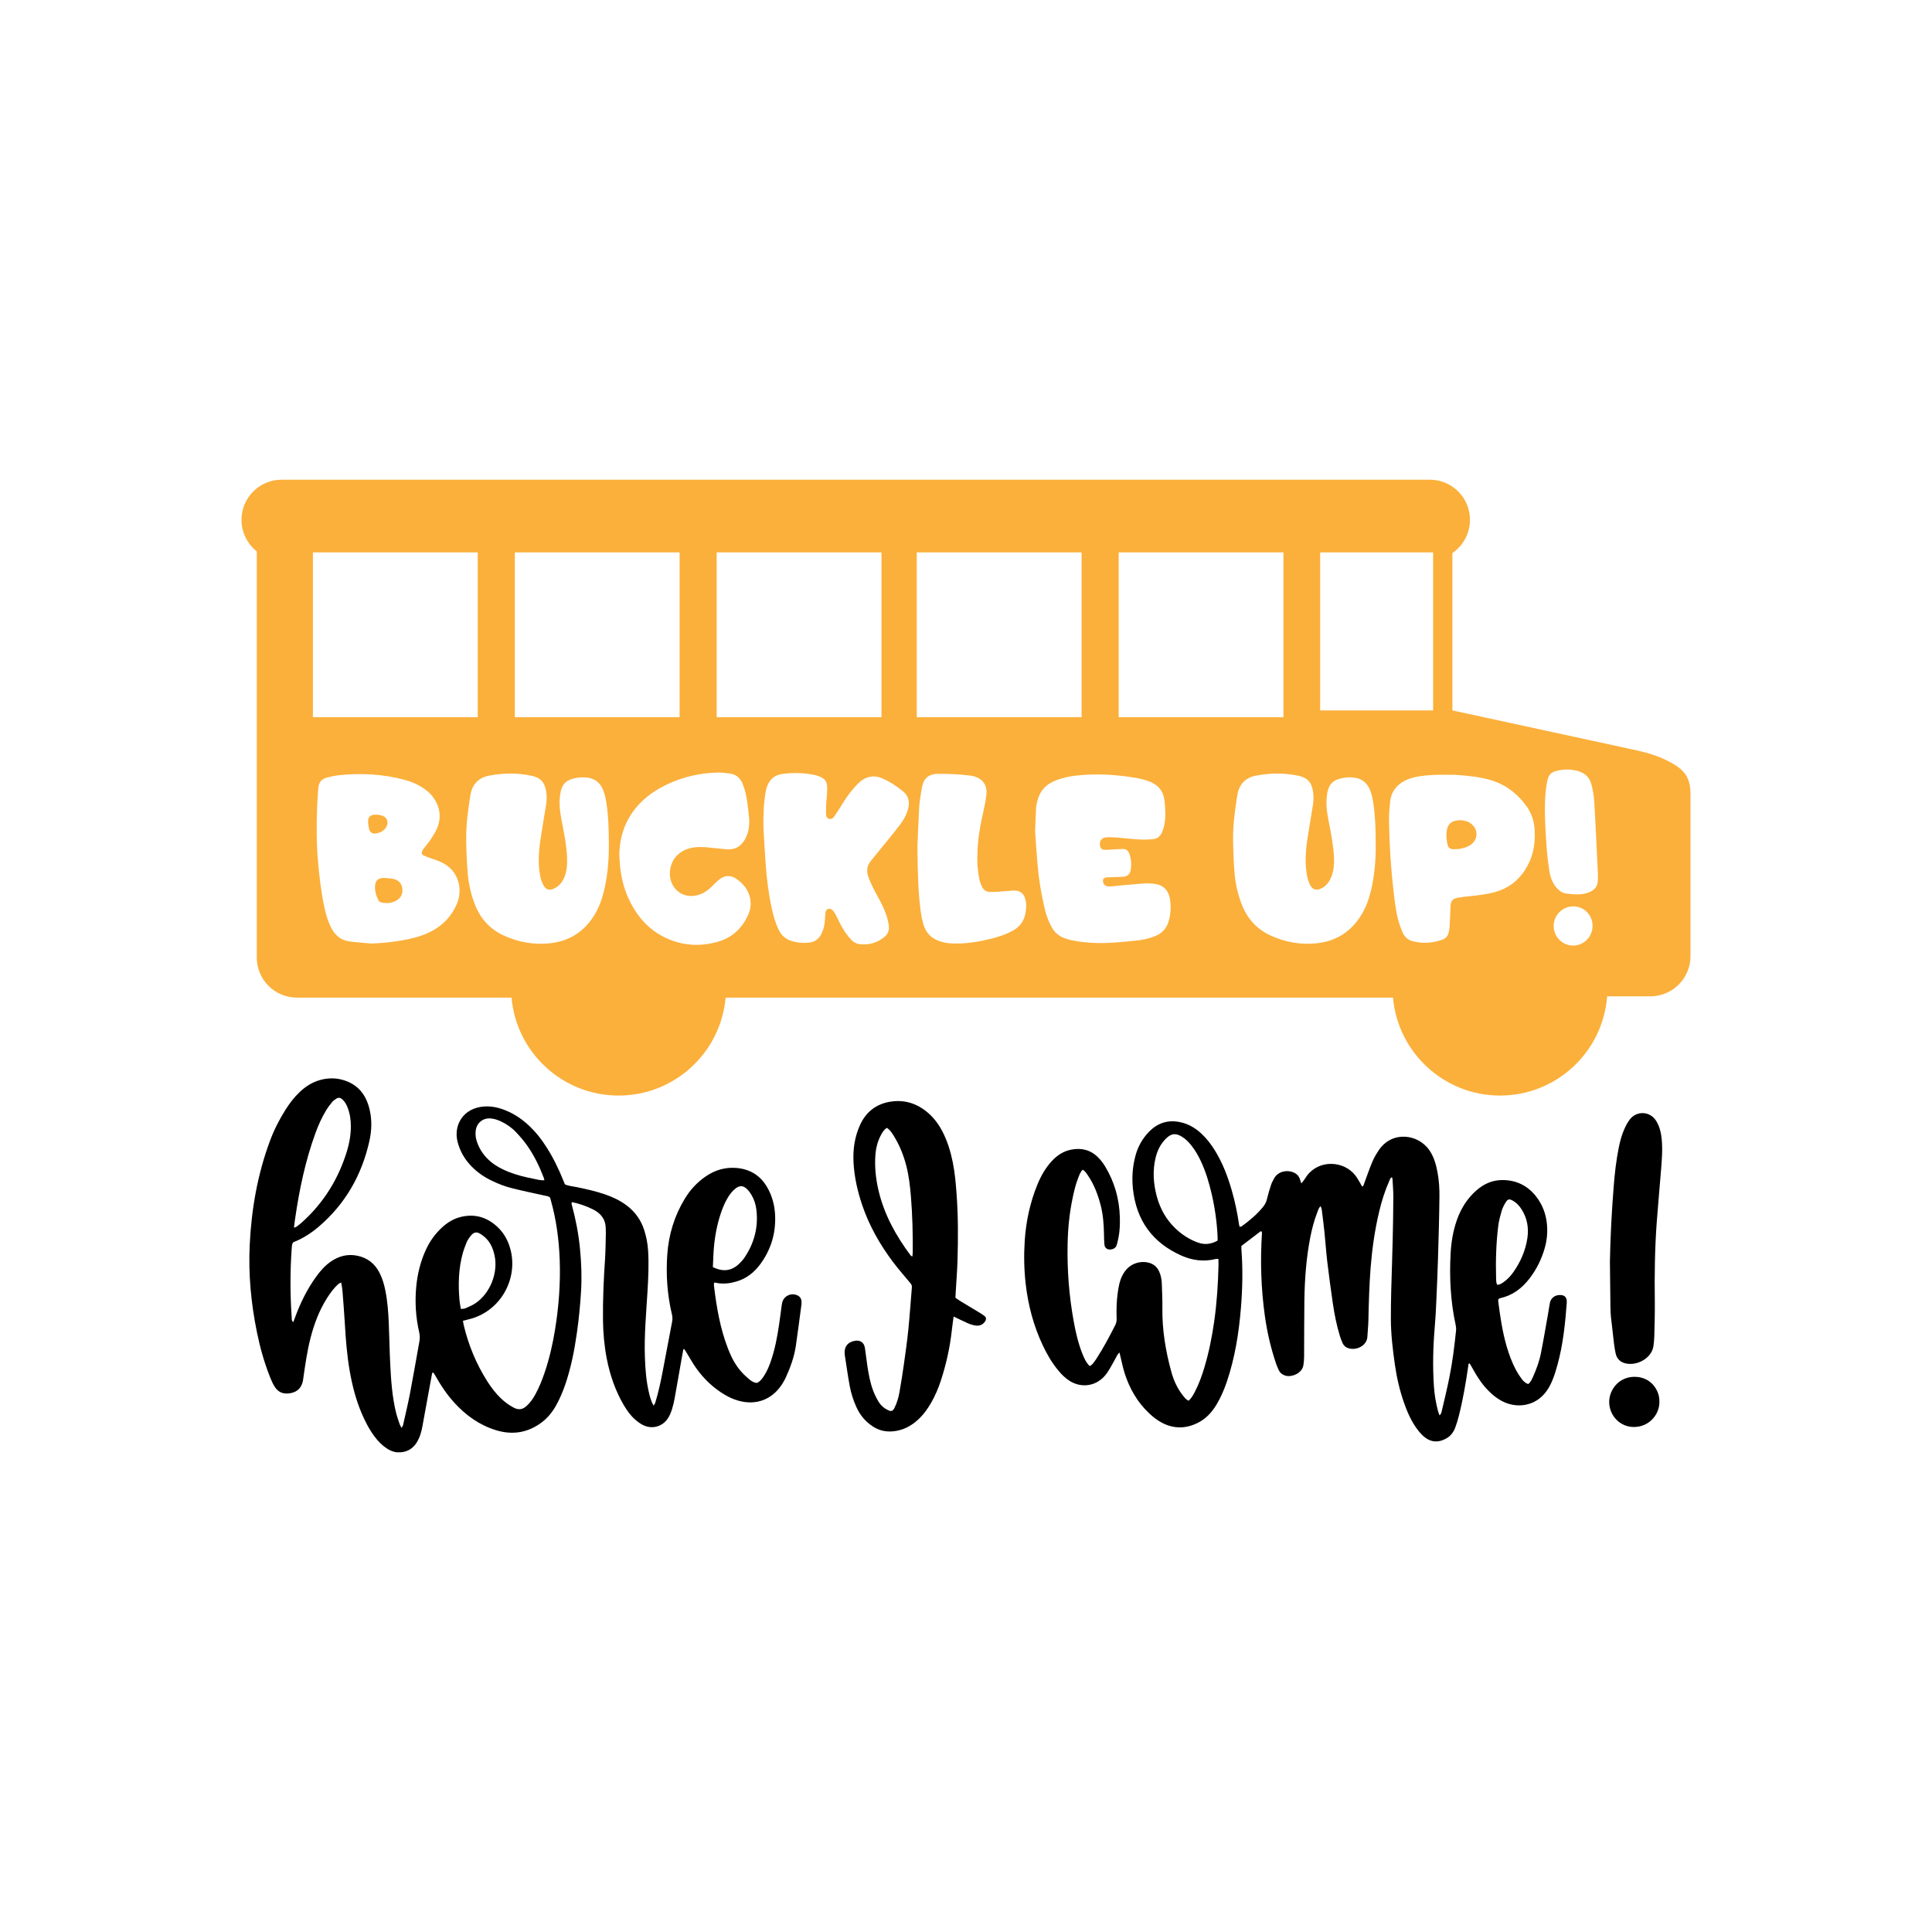 <?xml version="1.0" encoding="utf-8"?>
<!-- Generator: Adobe Illustrator 25.2.1, SVG Export Plug-In . SVG Version: 6.00 Build 0)  -->
<svg version="1.1" id="Calque_1" xmlns="http://www.w3.org/2000/svg" xmlns:xlink="http://www.w3.org/1999/xlink" x="0px" y="0px"
	 viewBox="0 0 432 432" style="enable-background:new 0 0 432 432;" xml:space="preserve">
<style type="text/css">
	.st0{fill:#F9D53D;}
	.st1{fill:#D3B844;}
	.st2{fill:#E0AAAF;}
	.st3{fill:#BA9196;}
	.st4{fill:#EAB978;}
	.st5{fill:#FBB03B;}
	.st6{fill:#A1C3CE;}
	.st7{fill:#8CC63F;}
	.st8{fill:#C7B299;}
	.st9{fill:#CCCCCC;}
	.st10{fill:#C44750;}
	.st11{fill:#998675;}
	.st12{fill:#29ABE2;}
	.st13{fill:#C79C52;}
	.st14{fill:#766FBF;}
	.st15{fill:#E8A3AB;}
</style>
<g>
	<g>
		<path class="st5" d="M88.19,196.58c-0.64-0.18-2.43-0.31-2.65-0.27c-1.14,0.14-1.61,0.67-1.68,1.81
			c-0.07,1.07,0.21,2.06,0.67,3.01c0.17,0.35,0.46,0.63,0.84,0.69c1.24,0.22,2.45,0.12,3.51-0.61c0.87-0.6,1.2-1.51,1.08-2.54
			C89.83,197.61,89.21,196.89,88.19,196.58z"/>
		<path class="st5" d="M86.44,184.79c0.48-0.93,0.13-1.96-0.85-2.36c-0.47-0.2-3.28-0.9-3.28,1.15c-0.01,0.63,0.1,1.28,0.25,1.91
			c0.13,0.56,0.69,0.95,1.24,0.9C84.91,186.28,85.88,185.84,86.44,184.79z"/>
		<path class="st5" d="M372.66,170.01c-2.05-1-4.25-1.69-6.47-2.18l-41.43-8.98v-35.18c0.07-0.05,0.14-0.1,0.21-0.15
			c2.25-1.63,3.72-4.3,3.72-7.28c0-4.96-4.02-8.98-8.99-8.98H62.98c-4.96,0-8.98,4.02-8.98,8.98c0,2.86,1.33,5.39,3.41,7.05v90.79
			c0,4.97,4.02,8.99,8.98,8.99h47.99c1.08,12.26,11.38,21.9,23.94,21.9c12.55,0,22.85-9.64,23.93-21.9h149.23
			c1.08,12.26,11.38,21.9,23.93,21.9c12.65,0,23.02-9.79,23.95-22.19h9.66c4.96,0,8.98-4.02,8.98-8.99v-36.35
			C378,173.57,376.32,171.79,372.66,170.01z M295.19,123.52h25.26v35.33h-25.26V123.52z M250.14,123.52h36.84v36.85h-36.84V123.52z
			 M160.25,123.52h36.85v36.85h-36.85V123.52z M69.97,123.52h36.85v36.85H69.97V123.52z M102.07,202.32
			c-1.15,2.53-2.95,4.48-5.4,5.81c-1.88,1.02-3.9,1.59-5.99,2c-2.53,0.48-5.08,0.77-7.66,0.84c-1.61-0.14-3.22-0.25-4.83-0.46
			c-1.83-0.23-3.16-1.25-4.03-2.87c-0.8-1.49-1.27-3.09-1.62-4.72c-0.7-3.26-1.1-6.58-1.4-9.9c-0.38-4.2-0.4-8.4-0.23-12.62
			c0.05-1.4,0.16-2.78,0.26-4.18c0.09-1.24,0.73-2.05,1.93-2.35c0.89-0.22,1.8-0.44,2.7-0.53c4.93-0.52,9.81-0.26,14.62,1.02
			c1.34,0.35,2.64,0.87,3.84,1.61c1.33,0.81,2.43,1.84,3.17,3.2c1.08,1.97,1.16,4.02,0.3,6.05c-0.38,0.9-0.94,1.75-1.49,2.57
			c-0.44,0.67-0.98,1.27-1.46,1.89c-0.16,0.22-0.3,0.46-0.4,0.72c-0.16,0.39-0.07,0.68,0.33,0.87c0.43,0.22,0.91,0.38,1.37,0.55
			c0.85,0.31,1.71,0.56,2.52,0.94C102.73,194.63,103.56,199.06,102.07,202.32z M135.14,198.83c-0.46,2.04-1.14,4.01-2.24,5.79
			c-2.28,3.69-5.57,5.82-9.89,6.29c-3.58,0.39-6.99-0.2-10.27-1.68c-3.24-1.46-5.4-3.9-6.63-7.2c-0.82-2.18-1.34-4.44-1.53-6.75
			c-0.2-2.52-0.31-5.05-0.34-7.57c-0.03-3.34,0.42-6.64,0.95-9.93c0.39-2.41,1.81-3.89,4.19-4.35c3.18-0.6,6.37-0.63,9.54,0.04
			c0.35,0.08,0.7,0.2,1.04,0.34c0.94,0.39,1.57,1.08,1.89,2.06c0.44,1.34,0.47,2.71,0.26,4.08c-0.39,2.57-0.87,5.13-1.25,7.7
			c-0.4,2.71-0.6,5.44-0.08,8.17c0.14,0.73,0.39,1.46,0.73,2.11c0.52,1,1.34,1.24,2.38,0.76c1.17-0.55,1.91-1.51,2.36-2.69
			c0.56-1.44,0.61-2.95,0.54-4.46c-0.13-2.79-0.72-5.52-1.24-8.25c-0.37-1.96-0.6-3.91-0.25-5.9c0.35-2.02,1.24-2.95,3.25-3.38
			c0.95-0.2,1.91-0.26,2.87-0.12c1.51,0.22,2.6,1,3.26,2.36c0.53,1.1,0.77,2.27,0.94,3.46c0.42,2.78,0.51,5.59,0.52,9
			C136.17,191.74,135.95,195.31,135.14,198.83z M115.12,160.37v-36.85h36.84v36.85H115.12z M167.14,204.89
			c-1.38,2.88-3.6,4.84-6.67,5.7c-3.97,1.11-7.87,0.89-11.63-0.89c-3.54-1.67-6.05-4.38-7.82-7.8c-1.68-3.25-2.47-6.73-2.54-11.07
			c0.22-7.01,4.01-12.33,10.86-15.52c3.52-1.63,7.28-2.49,11.18-2.56c0.91-0.01,1.85,0.09,2.77,0.23c1.33,0.2,2.22,1,2.74,2.23
			c0.56,1.32,0.85,2.73,1.06,4.15c0.16,1.1,0.29,2.19,0.39,3.3c0.17,1.61-0.01,3.16-0.7,4.63c-0.84,1.76-2.18,2.75-4.19,2.62
			c-1.32-0.09-2.65-0.26-3.97-0.39c-1.36-0.14-2.71-0.22-4.06,0.08c-2.69,0.57-4.53,2.53-4.76,5.25c-0.3,3.28,2.35,6.19,5.98,5.36
			c1.29-0.29,2.35-0.99,3.29-1.89c0.47-0.46,0.91-0.94,1.4-1.37c1.46-1.32,2.95-1.42,4.5-0.22c1.83,1.4,2.95,3.22,2.87,5.61
			C167.8,203.26,167.53,204.09,167.14,204.89z M203.12,180.54c-0.3,1.44-0.99,2.69-1.85,3.84c-1,1.33-2.06,2.61-3.11,3.9
			c-1.14,1.41-2.28,2.81-3.43,4.21c-0.91,1.12-1.03,2.32-0.54,3.67c0.61,1.64,1.44,3.16,2.27,4.68c0.78,1.44,1.5,2.9,1.94,4.48
			c0.14,0.54,0.27,1.07,0.34,1.62c0.13,1.04-0.2,1.94-1.03,2.61c-1.58,1.25-3.37,1.79-5.38,1.58c-0.84-0.09-1.53-0.47-2.1-1.1
			c-1.2-1.34-2.11-2.87-2.87-4.49c-0.22-0.48-0.46-0.95-0.73-1.41c-0.13-0.23-0.31-0.46-0.51-0.64c-0.64-0.55-1.38-0.31-1.54,0.51
			c-0.07,0.34-0.07,0.7-0.08,1.04c-0.05,1.06-0.13,2.11-0.55,3.11c-0.04,0.12-0.09,0.23-0.14,0.35c-0.55,1.34-1.51,2.15-3,2.28
			c-1.4,0.13-2.78,0-4.1-0.48c-1.2-0.44-2.05-1.25-2.6-2.4c-0.72-1.5-1.17-3.09-1.53-4.72c-0.72-3.31-1.15-6.67-1.38-10.05
			c-0.2-2.69-0.33-5.36-0.5-8.05c-0.04-2.69,0.05-5.38,0.5-8.03c0.09-0.55,0.25-1.08,0.47-1.58c0.63-1.4,1.74-2.22,3.25-2.41
			c2.49-0.34,4.99-0.26,7.45,0.27c0.09,0.03,0.2,0.05,0.29,0.09c2.06,0.68,2.3,1.4,2.3,3.04c0,1-0.14,2.01-0.2,3
			c-0.04,0.81-0.08,1.61-0.07,2.41c0.01,0.5,0.1,1.04,0.69,1.23c0.57,0.17,0.95-0.23,1.24-0.65c0.68-1,1.33-2.02,1.96-3.05
			c0.93-1.5,2-2.9,3.24-4.16c0.64-0.65,1.38-1.17,2.27-1.44c1.08-0.31,2.17-0.21,3.18,0.25c1.72,0.74,3.28,1.76,4.72,2.96
			C203.14,177.98,203.39,179.17,203.12,180.54z M204.99,123.52h36.85v36.85h-36.85V123.52z M229.24,204.46
			c-0.37,1.62-1.28,2.81-2.73,3.61c-1.62,0.9-3.35,1.46-5.14,1.89c-2.79,0.68-5.62,1.12-8.52,0.99c-1.04-0.04-2.07-0.23-3.05-0.61
			c-1.54-0.59-2.61-1.64-3.17-3.21c-0.43-1.2-0.64-2.45-0.8-3.69c-0.56-4.29-0.64-8.6-0.69-14.22c0.09-2.07,0.2-5.47,0.4-8.86
			c0.09-1.42,0.39-2.84,0.6-4.27c0.03-0.17,0.09-0.33,0.13-0.5c0.35-1.5,1.31-2.34,2.84-2.52c0.09-0.01,0.2-0.03,0.29-0.03
			c2.61-0.04,5.21,0.07,7.79,0.42c0.21,0.03,0.43,0.09,0.64,0.14c1.89,0.55,2.9,1.92,2.74,3.89c-0.09,1.12-0.31,2.26-0.56,3.37
			c-0.55,2.53-1.12,5.08-1.33,7.67c-0.23,2.79-0.26,5.6,0.37,8.35c0.12,0.52,0.35,1.03,0.59,1.51c0.31,0.61,0.84,0.99,1.54,1.03
			c0.61,0.03,1.24,0.03,1.85-0.01c1.08-0.07,2.17-0.17,3.25-0.26c0.27-0.03,0.55-0.03,0.82,0c1.04,0.09,1.75,0.63,2.07,1.63
			C229.59,202,229.5,203.22,229.24,204.46z M261.38,205.76c-0.43,1.67-1.41,2.86-3.03,3.54c-1.38,0.57-2.82,0.86-4.27,1.02
			c-2.15,0.22-4.32,0.44-6.47,0.52c-2.77,0.1-5.52-0.07-8.23-0.65c-0.48-0.1-0.95-0.29-1.42-0.44c-1.28-0.47-2.21-1.32-2.84-2.51
			c-0.76-1.37-1.24-2.82-1.59-4.33c-0.74-3.17-1.25-6.39-1.54-9.64c-0.21-2.43-0.35-4.87-0.54-7.41c0.07-1.66,0.12-3.42,0.22-5.18
			c0.04-0.61,0.18-1.23,0.35-1.83c0.56-2,1.81-3.39,3.72-4.2c1.96-0.82,4.01-1.19,6.09-1.34c4.02-0.33,8.01-0.07,11.98,0.6
			c1.24,0.21,2.48,0.48,3.64,1.02c1.74,0.8,2.7,2.15,2.92,4.03c0.22,1.83,0.33,3.67-0.03,5.49c-0.1,0.59-0.3,1.16-0.53,1.7
			c-0.35,0.84-1.02,1.38-1.92,1.47c-1.02,0.1-2.04,0.16-3.05,0.09c-1.74-0.09-3.47-0.31-5.21-0.44c-0.77-0.05-1.54-0.09-2.31-0.03
			c-1.02,0.09-1.53,0.82-1.36,1.83c0.1,0.63,0.42,0.94,1.06,0.95c0.61,0.01,1.24-0.04,1.85-0.08c0.74-0.04,1.49-0.09,2.23-0.1
			c0.74-0.01,1.21,0.42,1.44,1.1c0.39,1.12,0.48,2.28,0.31,3.46c-0.14,1-0.64,1.54-1.64,1.63c-1.07,0.1-2.14,0.08-3.21,0.13
			c-0.29,0-0.6,0.01-0.87,0.09c-0.42,0.12-0.55,0.37-0.51,0.8c0.05,0.67,0.56,1.17,1.31,1.17c0.72,0,1.44-0.12,2.15-0.18
			c1.96-0.17,3.91-0.37,5.87-0.5c0.72-0.05,1.45,0.01,2.17,0.09c1.91,0.22,3.12,1.37,3.46,3.25
			C261.87,202.51,261.8,204.15,261.38,205.76z M306.63,198.83c-0.47,2.04-1.15,4.01-2.26,5.79c-2.28,3.69-5.56,5.82-9.89,6.29
			c-3.58,0.39-6.99-0.2-10.27-1.68c-3.24-1.46-5.39-3.9-6.63-7.2c-0.81-2.18-1.34-4.44-1.53-6.75c-0.2-2.52-0.3-5.05-0.33-7.57
			c-0.04-3.34,0.42-6.64,0.95-9.93c0.39-2.41,1.8-3.89,4.19-4.35c3.17-0.6,6.36-0.63,9.54,0.04c0.35,0.08,0.69,0.2,1.03,0.34
			c0.94,0.39,1.57,1.08,1.89,2.06c0.44,1.34,0.47,2.71,0.26,4.08c-0.39,2.57-0.87,5.13-1.25,7.7c-0.39,2.71-0.59,5.44-0.07,8.17
			c0.13,0.73,0.38,1.46,0.72,2.11c0.53,1,1.36,1.24,2.39,0.76c1.17-0.55,1.89-1.51,2.35-2.69c0.56-1.44,0.63-2.95,0.55-4.46
			c-0.14-2.79-0.72-5.52-1.24-8.25c-0.38-1.96-0.6-3.91-0.26-5.9c0.35-2.02,1.24-2.95,3.26-3.38c0.94-0.2,1.89-0.26,2.87-0.12
			c1.51,0.22,2.58,1,3.26,2.36c0.54,1.1,0.76,2.27,0.94,3.46c0.4,2.78,0.51,5.59,0.51,9C307.66,191.74,307.42,195.31,306.63,198.83z
			 M340.93,194.63c-1.61,2.45-3.81,4.05-6.62,4.83c-1.84,0.52-3.75,0.72-5.65,0.93c-0.9,0.09-1.8,0.18-2.69,0.35
			c-1.19,0.23-1.57,0.69-1.63,1.92c-0.08,1.5-0.1,3.01-0.2,4.52c-0.03,0.48-0.13,0.95-0.23,1.41c-0.17,0.69-0.67,1.27-1.33,1.5
			c-2.19,0.8-4.44,0.95-6.71,0.37c-1.03-0.27-1.79-0.95-2.22-1.92c-0.38-0.84-0.69-1.72-0.95-2.61c-0.56-2.01-0.8-4.1-1.04-6.17
			c-0.65-5.55-1.02-11.12-1.07-16.7c-0.01-1.3,0.12-2.61,0.26-3.91c0.25-2.18,1.47-3.69,3.42-4.65c1.44-0.7,2.99-0.94,4.55-1.1
			c0.8-0.08,2.1-0.16,2.91-0.16c1.17-0.01,2.36,0.01,3.54,0.01c2.52,0.17,5.02,0.39,7.48,1.02c3.64,0.94,6.46,3.05,8.64,6.08
			c1.16,1.62,1.68,3.48,1.77,5.45C343.33,188.97,342.71,191.94,340.93,194.63z M351.72,211.43c-2.38-0.02-4.32-1.98-4.31-4.38
			c0.01-2.43,1.96-4.39,4.39-4.38c2.4,0,4.3,1.94,4.3,4.37C356.09,209.48,354.13,211.45,351.72,211.43z M357.27,196.97
			c-0.07,1.24-0.73,2.04-1.85,2.51c-0.85,0.35-1.74,0.51-2.65,0.51c-0.87,0-1.75-0.08-2.62-0.2c-0.86-0.13-1.51-0.63-2.09-1.28
			c-1.02-1.16-1.46-2.58-1.67-4.07c-0.23-1.59-0.44-3.2-0.55-4.8c-0.26-3.72-0.51-7.43-0.34-11.14c0.07-1.23,0.2-2.44,0.43-3.64
			c0.31-1.63,0.76-2.31,2.91-2.66c1.19-0.21,2.4-0.17,3.58,0.09c1.74,0.4,3,1.36,3.43,3.13c0.29,1.16,0.52,2.35,0.61,3.54
			c0.23,3.25,0.73,14.34,0.84,16.64C357.31,196.04,357.28,196.51,357.27,196.97z"/>
		<path class="st5" d="M326.66,183.4c-0.25,0.03-0.63,0.01-1,0.08c-1.2,0.17-1.92,0.89-2.14,2.09c-0.2,1.08-0.09,2.15,0.13,3.21
			c0.16,0.72,0.53,1.07,1.25,1.1c1.36,0.04,2.67-0.2,3.84-0.91c1.5-0.93,1.88-2.94,0.73-4.28
			C328.76,183.85,327.84,183.49,326.66,183.4z"/>
	</g>
	<g>
		<path d="M242.09,261.55c-0.52,0.51-0.73,1.14-0.97,1.75c-0.61,1.53-0.98,3.13-1.31,4.73c-0.69,3.35-1.03,6.74-1.09,10.16
			c-0.12,5.78,0.32,11.51,1.35,17.19c0.44,2.44,0.99,4.86,1.9,7.18c0.4,1.03,0.83,2.05,1.69,2.91c0.22-0.16,0.46-0.27,0.62-0.46
			c0.31-0.37,0.6-0.77,0.87-1.18c1.57-2.42,2.92-4.96,4.22-7.53c0.25-0.49,0.33-0.99,0.31-1.54c-0.06-1.86-0.02-3.72,0.23-5.57
			c0.19-1.36,0.41-2.72,1.04-3.96c0.71-1.42,1.76-2.42,3.32-2.86c0.79-0.22,1.58-0.24,2.37-0.08c1.2,0.25,2.09,0.94,2.58,2.09
			c0.35,0.82,0.53,1.69,0.56,2.58c0.06,1.86,0.16,3.72,0.13,5.58c-0.06,4.83,0.72,9.53,1.99,14.16c0.52,1.9,1.3,3.67,2.52,5.23
			c0.38,0.48,0.73,1,1.35,1.27c0.67-0.57,1.05-1.32,1.44-2.06c0.9-1.74,1.56-3.57,2.11-5.44c1-3.36,1.69-6.78,2.18-10.25
			c0.59-4.17,0.87-8.37,0.96-12.58c0.01-0.44-0.01-0.87-0.02-1.37c-0.25,0-0.42-0.03-0.58,0.01c-2.64,0.67-5.21,0.34-7.66-0.74
			c-6.52-2.89-10.14-7.91-10.88-15.01c-0.26-2.5-0.07-4.95,0.58-7.37c0.54-2,1.53-3.77,2.97-5.27c2.22-2.31,4.88-2.91,7.9-1.97
			c1.51,0.47,2.79,1.33,3.94,2.4c1.2,1.13,2.18,2.44,3.04,3.85c1.67,2.75,2.8,5.72,3.68,8.8c0.72,2.51,1.26,5.07,1.63,7.66
			c0.02,0.13,0.06,0.26,0.11,0.45c0.17-0.03,0.36-0.02,0.48-0.11c1.76-1.28,3.43-2.66,4.8-4.37c0.42-0.53,0.71-1.09,0.86-1.77
			c0.24-1.03,0.55-2.05,0.88-3.06c0.18-0.54,0.45-1.06,0.73-1.56c0.87-1.51,2.8-1.92,4.32-1.29c0.64,0.27,1.11,0.72,1.37,1.38
			c0.13,0.33,0.23,0.67,0.37,1.09c0.2-0.24,0.37-0.43,0.51-0.63c0.26-0.36,0.49-0.74,0.75-1.1c2.76-3.69,8.3-3.35,10.84-0.03
			c0.4,0.52,0.72,1.12,1.06,1.68c0.15,0.25,0.29,0.52,0.42,0.76c0.36-0.08,0.34-0.33,0.42-0.53c0.62-1.66,1.18-3.34,1.87-4.97
			c0.41-0.97,0.96-1.9,1.56-2.77c2.99-4.24,8.8-3.46,11.27,0.26c0.98,1.48,1.43,3.13,1.75,4.83c0.34,1.84,0.46,3.7,0.43,5.56
			c-0.05,4.56-0.18,9.12-0.32,13.69c-0.09,3.14-0.23,6.29-0.37,9.43c-0.09,2.04-0.19,4.07-0.37,6.1c-0.37,4.33-0.46,8.67-0.18,13.01
			c0.12,1.86,0.43,3.69,0.89,5.5c0.08,0.33,0.22,0.64,0.38,1.08c0.41-0.38,0.45-0.79,0.53-1.14c0.57-2.41,1.15-4.82,1.64-7.25
			c0.71-3.47,1.14-6.99,1.51-10.52c0.05-0.43,0.01-0.89-0.08-1.31c-1.15-5.28-1.42-10.62-1.13-15.99c0.13-2.48,0.53-4.93,1.34-7.3
			c0.9-2.65,2.33-4.97,4.45-6.82c1.58-1.38,3.41-2.24,5.53-2.29c3.23-0.08,5.87,1.17,7.84,3.72c1.41,1.83,2.19,3.93,2.39,6.24
			c0.15,1.78-0.01,3.53-0.51,5.26c-0.72,2.5-1.84,4.79-3.44,6.84c-1.68,2.16-3.76,3.74-6.49,4.34c-0.13,0.03-0.24,0.11-0.41,0.19
			c-0.02,0.14-0.08,0.31-0.06,0.47c0.43,3.38,0.92,6.76,1.87,10.05c0.53,1.83,1.19,3.62,2.08,5.31c0.37,0.7,0.81,1.38,1.28,2.01
			c0.36,0.49,0.8,0.95,1.48,1.18c0.54-0.41,0.81-1.02,1.07-1.61c0.76-1.7,1.41-3.45,1.77-5.28c0.58-2.91,1.07-5.84,1.59-8.76
			c0.15-0.83,0.25-1.67,0.42-2.49c0.3-1.44,1.57-1.88,2.58-1.75c0.72,0.09,1.1,0.48,1.18,1.21c0.02,0.18,0.02,0.35,0.01,0.53
			c-0.35,4.69-0.83,9.35-2.09,13.9c-0.3,1.11-0.64,2.22-1.07,3.28c-0.34,0.86-0.77,1.7-1.3,2.46c-2.53,3.6-6.75,3.94-9.8,2.43
			c-1.49-0.74-2.72-1.81-3.83-3.04c-1.19-1.33-2.12-2.83-2.98-4.39c-0.21-0.38-0.43-0.75-0.63-1.09c-0.36,0.03-0.28,0.26-0.3,0.41
			c-0.55,3.81-1.19,7.61-2.14,11.35c-0.23,0.9-0.5,1.79-0.83,2.66c-0.4,1.07-1.12,1.91-2.14,2.44c-1.6,0.83-3.18,0.79-4.61-0.34
			c-0.62-0.48-1.16-1.09-1.64-1.72c-1.35-1.78-2.25-3.81-2.99-5.9c-0.99-2.81-1.66-5.7-2.08-8.64c-0.48-3.38-0.89-6.77-0.9-10.19
			c-0.01-2.13,0.03-4.25,0.08-6.38c0.09-3.68,0.24-7.35,0.32-11.03c0.08-3.28,0.13-6.56,0.15-9.83c0.01-1.37-0.12-2.74-0.19-4.11
			c-0.01-0.11-0.08-0.22-0.14-0.37c-0.39,0.2-0.46,0.57-0.59,0.87c-0.98,2.19-1.68,4.47-2.24,6.8c-0.98,4.1-1.57,8.26-1.91,12.46
			c-0.32,4.02-0.42,8.05-0.51,12.08c-0.03,1.15-0.17,2.3-0.22,3.45c-0.09,1.99-2.43,3.17-4.28,2.57c-0.57-0.18-1.01-0.57-1.26-1.12
			c-0.24-0.52-0.44-1.06-0.61-1.61c-0.73-2.38-1.21-4.81-1.57-7.26c-0.45-3.11-0.88-6.23-1.25-9.35c-0.26-2.2-0.4-4.41-0.63-6.61
			c-0.17-1.67-0.39-3.34-0.6-5.01c-0.03-0.25-0.15-0.49-0.25-0.79c-0.45,0.38-0.56,0.88-0.73,1.32c-0.73,1.86-1.23,3.79-1.61,5.75
			c-0.89,4.63-1.23,9.31-1.3,14.01c-0.06,4.21-0.03,8.42-0.06,12.63c0,0.62-0.07,1.24-0.16,1.85c-0.29,1.88-2.8,2.81-4.17,2.28
			c-0.56-0.22-1.02-0.54-1.29-1.09c-0.23-0.48-0.44-0.97-0.62-1.47c-1.19-3.49-2.02-7.06-2.53-10.71
			c-0.86-6.16-1.06-12.35-0.65-18.56c0.01-0.12-0.05-0.24-0.07-0.35c-0.07-0.03-0.11-0.05-0.16-0.05c-0.04,0-0.09,0.02-0.12,0.04
			c-1.41,1.07-2.81,2.15-4.25,3.24c0,0.25-0.02,0.51,0,0.77c0.34,4.34,0.25,8.68-0.1,13.01c-0.46,5.62-1.33,11.17-3.14,16.53
			c-0.61,1.81-1.36,3.56-2.35,5.2c-1.05,1.74-2.4,3.19-4.25,4.09c-2.64,1.29-5.28,1.31-7.91-0.06c-1.07-0.56-2.01-1.3-2.88-2.12
			c-2.64-2.49-4.39-5.55-5.48-8.97c-0.4-1.26-0.65-2.57-0.97-3.86c-0.05-0.21-0.1-0.42-0.19-0.77c-0.2,0.24-0.36,0.38-0.46,0.55
			c-0.56,1.01-1.08,2.04-1.67,3.02c-0.38,0.64-0.8,1.29-1.31,1.83c-2.02,2.17-5.11,2.55-7.64,0.99c-1.03-0.64-1.87-1.48-2.63-2.41
			c-1.42-1.72-2.53-3.64-3.47-5.65c-2.03-4.33-3.24-8.89-3.78-13.63c-0.37-3.23-0.43-6.45-0.22-9.69c0.29-4.36,1.2-8.59,2.87-12.64
			c0.79-1.9,1.79-3.66,3.19-5.17c1.17-1.27,2.55-2.19,4.27-2.54c2.33-0.48,4.41,0.03,6.1,1.74c0.62,0.62,1.17,1.34,1.61,2.1
			c2.06,3.46,3.12,7.22,3.23,11.24c0.04,1.51,0,3.01-0.29,4.5c-0.11,0.56-0.23,1.13-0.39,1.68c-0.2,0.67-0.72,0.99-1.4,1.05
			c-0.76,0.07-1.3-0.35-1.37-1.11c-0.08-0.84-0.08-1.68-0.1-2.52c-0.05-2.09-0.2-4.16-0.72-6.19c-0.61-2.37-1.45-4.65-2.84-6.69
			C242.99,262.43,242.67,261.88,242.09,261.55z M272.26,277.4c0-0.33,0.01-0.6,0-0.86c-0.15-3.23-0.6-6.43-1.33-9.58
			c-0.58-2.5-1.31-4.96-2.4-7.29c-0.58-1.25-1.26-2.43-2.12-3.52c-0.58-0.73-1.22-1.4-2.02-1.91c-1.46-0.94-2.46-0.84-3.68,0.35
			c-0.25,0.25-0.48,0.52-0.7,0.8c-0.8,1.03-1.31,2.2-1.61,3.46c-0.7,2.91-0.51,5.79,0.26,8.66c0.74,2.75,2.08,5.16,4.14,7.14
			c1.45,1.39,3.1,2.48,5.01,3.17C269.31,278.38,270.75,278.24,272.26,277.4z M334.76,287.27c0.6,0.04,1.02-0.3,1.45-0.59
			c0.88-0.61,1.6-1.39,2.21-2.27c1.6-2.28,2.68-4.78,3.1-7.53c0.35-2.3-0.03-4.49-1.3-6.48c-0.48-0.75-1.07-1.41-1.85-1.87
			c-0.88-0.52-1.23-0.46-1.74,0.39c-0.34,0.56-0.65,1.17-0.84,1.79c-0.32,1.1-0.63,2.22-0.77,3.35c-0.49,3.91-0.6,7.84-0.49,11.77
			C334.55,286.32,334.53,286.81,334.76,287.27z"/>
		<path d="M159.69,286.79c-0.02,0.27-0.08,0.48-0.05,0.68c0.58,4.8,1.38,9.55,3.14,14.09c0.74,1.91,1.66,3.72,3.06,5.25
			c0.53,0.59,1.13,1.13,1.73,1.64c0.47,0.4,1.01,0.72,1.67,0.78c0.77-0.34,1.22-1,1.65-1.67c0.65-1.01,1.1-2.12,1.49-3.25
			c0.9-2.61,1.4-5.31,1.81-8.02c0.22-1.44,0.39-2.9,0.59-4.34c0.03-0.22,0.06-0.44,0.11-0.65c0.34-1.47,1.89-2.27,3.3-1.7
			c0.64,0.26,0.99,0.72,1.03,1.41c0.01,0.26,0.01,0.53-0.03,0.8c-0.4,3.03-0.79,6.06-1.23,9.08c-0.36,2.47-1.2,4.81-2.23,7.07
			c-0.24,0.52-0.52,1.03-0.83,1.51c-2.23,3.48-5.81,4.84-9.78,3.73c-1.07-0.3-2.08-0.75-3.04-1.32c-2.56-1.52-4.67-3.52-6.39-5.93
			c-0.85-1.18-1.54-2.48-2.31-3.72c-0.13-0.21-0.28-0.41-0.4-0.59c-0.12,0.06-0.19,0.07-0.19,0.1c-0.13,0.65-0.25,1.3-0.36,1.96
			c-0.53,3.01-1.04,6.02-1.59,9.03c-0.15,0.83-0.35,1.65-0.6,2.45c-0.18,0.59-0.42,1.17-0.73,1.7c-1.19,2.07-3.6,2.82-5.74,1.76
			c-0.66-0.33-1.27-0.8-1.83-1.3c-0.97-0.86-1.71-1.91-2.38-3.02c-1.95-3.27-3.16-6.82-3.89-10.54c-0.55-2.83-0.8-5.7-0.84-8.59
			c-0.05-4.57,0.15-9.12,0.46-13.68c0.13-1.94,0.13-3.9,0.18-5.84c0.01-0.27-0.03-0.53-0.02-0.8c0.03-2.1-0.99-3.51-2.82-4.43
			c-1.51-0.75-3.08-1.3-4.68-1.64c-0.28,0.27-0.12,0.48-0.07,0.68c0.86,3.17,1.48,6.38,1.8,9.65c0.32,3.22,0.44,6.45,0.24,9.69
			c-0.19,3.1-0.49,6.18-0.93,9.25c-0.56,3.95-1.33,7.86-2.64,11.64c-0.55,1.59-1.21,3.14-2.04,4.61c-0.82,1.44-1.84,2.72-3.17,3.72
			c-3.09,2.33-6.51,2.88-10.19,1.77c-3.7-1.13-6.74-3.29-9.33-6.13c-1.62-1.77-2.97-3.75-4.14-5.84c-0.18-0.33-0.4-0.65-0.58-0.94
			c-0.35,0.07-0.3,0.29-0.33,0.44c-0.72,3.92-1.42,7.84-2.15,11.76c-0.21,1.13-0.54,2.25-1.12,3.25c-0.98,1.69-2.47,2.49-4.42,2.39
			c-0.91-0.05-1.72-0.41-2.46-0.91c-1.04-0.7-1.9-1.59-2.65-2.59c-1.23-1.64-2.15-3.45-2.95-5.34c-1.26-2.99-2.06-6.12-2.62-9.32
			c-0.62-3.54-0.89-7.12-1.1-10.7c-0.14-2.43-0.34-4.86-0.53-7.29c-0.04-0.57-0.17-1.13-0.28-1.82c-0.28,0.15-0.52,0.22-0.69,0.38
			c-0.98,0.91-1.77,1.98-2.48,3.11c-1.75,2.76-2.88,5.78-3.69,8.93c-0.75,2.92-1.17,5.91-1.6,8.89c-0.03,0.18-0.04,0.35-0.07,0.53
			c-0.3,1.67-1.23,2.63-2.84,2.91c-1.68,0.29-2.83-0.23-3.67-1.72c-0.35-0.61-0.63-1.27-0.89-1.93c-1.28-3.22-2.21-6.54-2.9-9.93
			c-1.33-6.49-1.95-13.05-1.62-19.68c0.39-7.92,1.74-15.66,4.51-23.12c0.91-2.46,2.09-4.79,3.49-7c0.9-1.43,1.92-2.77,3.15-3.94
			c1.37-1.3,2.92-2.29,4.78-2.76c1.58-0.4,3.16-0.43,4.73-0.01c3.56,0.95,5.45,3.43,6.2,6.91c0.49,2.25,0.4,4.51-0.09,6.73
			c-1.69,7.63-5.36,14.11-11.34,19.22c-1.73,1.48-3.63,2.68-5.73,3.5c-0.3,0.46-0.28,0.96-0.32,1.44c-0.36,5.09-0.35,10.18,0,15.27
			c0.03,0.37-0.08,0.8,0.36,1.13c0.17-0.44,0.32-0.84,0.47-1.25c1.16-3.13,2.63-6.1,4.58-8.82c0.93-1.3,1.97-2.51,3.3-3.44
			c1.83-1.27,3.83-1.8,6.04-1.32c2.23,0.48,3.83,1.75,4.87,3.76c0.66,1.27,1.05,2.63,1.33,4.02c0.48,2.4,0.66,4.83,0.76,7.26
			c0.13,3.1,0.18,6.2,0.33,9.3c0.18,3.58,0.44,7.17,1.28,10.67c0.22,0.9,0.54,1.78,0.83,2.66c0.08,0.24,0.24,0.46,0.43,0.81
			c0.15-0.28,0.29-0.45,0.33-0.64c0.53-2.38,1.1-4.74,1.56-7.14c0.73-3.83,1.39-7.67,2.08-11.5c0.13-0.71,0.13-1.39-0.04-2.11
			c-0.77-3.35-0.98-6.75-0.66-10.17c0.27-2.84,0.94-5.59,2.12-8.19c0.87-1.92,2.07-3.61,3.62-5.04c1.19-1.1,2.53-1.94,4.11-2.35
			c2.75-0.71,5.28-0.2,7.53,1.53c2.09,1.61,3.31,3.79,3.84,6.34c1.35,6.49-2.67,13.46-9.67,15.04c-0.34,0.08-0.68,0.18-1.1,0.29
			c0.06,0.37,0.11,0.71,0.19,1.04c1.06,4.43,2.78,8.58,5.22,12.44c0.88,1.39,1.87,2.7,3.06,3.84c0.87,0.83,1.82,1.54,2.89,2.1
			c1.1,0.58,2.03,0.41,2.91-0.42c0.79-0.74,1.4-1.6,1.91-2.54c0.86-1.56,1.51-3.2,2.08-4.88c1.06-3.11,1.79-6.3,2.32-9.54
			c0.85-5.22,1.25-10.47,1.05-15.75c-0.17-4.48-0.76-8.91-1.98-13.24c-0.06-0.21-0.12-0.42-0.17-0.61
			c-0.38-0.34-0.83-0.36-1.26-0.45c-2.38-0.53-4.76-1.02-7.12-1.61c-1.72-0.42-3.38-1.06-4.96-1.86c-1.76-0.88-3.33-2.03-4.64-3.5
			c-1.29-1.45-2.19-3.09-2.69-4.98c-0.99-3.77,1.23-7.68,6.02-7.97c1.67-0.1,3.26,0.28,4.79,0.91c2.04,0.83,3.8,2.08,5.38,3.6
			c1.35,1.29,2.49,2.76,3.51,4.33c1.61,2.46,2.88,5.09,3.97,7.8c0.1,0.25,0.2,0.49,0.32,0.77c0.84,0.39,1.78,0.44,2.68,0.63
			c2.12,0.44,4.24,0.91,6.3,1.62c1.68,0.58,3.28,1.33,4.72,2.39c1.96,1.44,3.3,3.31,4.04,5.62c0.47,1.48,0.76,3,0.86,4.56
			c0.19,3.01,0.05,6.02-0.13,9.03c-0.29,4.91-0.76,9.81-0.59,14.74c0.09,2.75,0.3,5.49,0.95,8.17c0.22,0.9,0.47,1.79,0.99,2.72
			c0.16-0.25,0.3-0.4,0.36-0.58c0.73-2.37,1.25-4.8,1.71-7.23c0.69-3.65,1.37-7.31,2.08-10.96c0.1-0.53,0.1-1.04-0.03-1.57
			c-1.06-4.43-1.37-8.94-1.05-13.46c0.31-4.43,1.58-8.61,3.9-12.44c1.21-2,2.76-3.69,4.69-5.01c2.08-1.43,4.38-2.11,6.9-1.89
			c2.99,0.26,5.29,1.65,6.81,4.25c1.15,1.95,1.71,4.09,1.81,6.33c0.18,4.09-0.96,7.8-3.42,11.07c-1.34,1.77-3.04,3.09-5.2,3.73
			c-1.42,0.42-2.86,0.6-4.33,0.35C160.19,286.82,159.98,286.81,159.69,286.79z M65.73,274.51c0.27-0.1,0.45-0.12,0.58-0.22
			c0.42-0.32,0.85-0.64,1.24-1c4.86-4.37,8.15-9.73,10.05-15.96c0.54-1.78,0.85-3.62,0.85-5.49c0-1.42-0.2-2.82-0.71-4.16
			c-0.27-0.71-0.63-1.36-1.21-1.87c-0.44-0.39-0.84-0.45-1.33-0.15c-0.33,0.21-0.67,0.45-0.92,0.75c-0.48,0.58-0.94,1.18-1.33,1.82
			c-0.99,1.63-1.77,3.36-2.42,5.15c-2.25,6.17-3.59,12.57-4.53,19.05C65.89,273.09,65.82,273.74,65.73,274.51z M159.4,283.34
			c2.31,1.1,4.15,0.86,5.86-0.74c0.45-0.42,0.87-0.89,1.21-1.4c2.19-3.23,3.12-6.8,2.66-10.69c-0.14-1.15-0.47-2.25-1.06-3.26
			c-0.29-0.49-0.63-0.97-1.03-1.36c-0.86-0.84-1.64-0.86-2.6-0.12c-0.71,0.55-1.24,1.26-1.7,2.02c-0.67,1.1-1.15,2.29-1.56,3.5
			c-0.83,2.48-1.32,5.04-1.55,7.64C159.5,280.38,159.48,281.83,159.4,283.34z M121.74,263.89c-0.08-0.28-0.12-0.45-0.18-0.61
			c-0.97-2.53-2.15-4.96-3.72-7.18c-0.74-1.04-1.58-2.02-2.46-2.95c-0.98-1.03-2.15-1.84-3.45-2.44c-0.73-0.33-1.49-0.58-2.29-0.63
			c-1.67-0.11-3.03,1.01-3.26,2.66c-0.11,0.8-0.04,1.59,0.2,2.36c0.6,1.92,1.71,3.49,3.26,4.75c1.14,0.93,2.44,1.6,3.8,2.15
			c1.86,0.74,3.79,1.22,5.75,1.59C120.12,263.72,120.83,263.99,121.74,263.89z M103.05,292.69c0.38-0.05,0.71-0.03,0.97-0.14
			c0.77-0.34,1.56-0.65,2.25-1.11c3.33-2.23,5.16-6.82,4.31-10.74c-0.35-1.64-1.03-3.14-2.35-4.22c-1.6-1.31-2.32-1.21-3.43,0.47
			c-0.17,0.26-0.34,0.53-0.45,0.81c-0.3,0.78-0.62,1.56-0.85,2.37c-0.98,3.51-1.07,7.08-0.75,10.68
			C102.81,291.42,102.94,292.02,103.05,292.69z"/>
		<path d="M213.23,294.38c-0.15,1.15-0.3,2.15-0.41,3.15c-0.42,3.8-1.25,7.51-2.43,11.14c-0.56,1.73-1.27,3.4-2.18,4.98
			c-0.82,1.43-1.78,2.75-3.01,3.86c-1.55,1.4-3.33,2.32-5.44,2.53c-1.65,0.17-3.17-0.16-4.56-1.06c-1.64-1.07-2.86-2.49-3.67-4.27
			c-0.7-1.54-1.23-3.14-1.53-4.8c-0.43-2.3-0.74-4.63-1.11-6.95c-0.01-0.09-0.02-0.18-0.02-0.26c-0.11-1.6,0.68-2.61,2.26-2.89
			c1.22-0.22,2.08,0.37,2.27,1.61c0.2,1.31,0.34,2.63,0.54,3.95c0.29,1.93,0.63,3.85,1.34,5.68c0.32,0.82,0.71,1.62,1.17,2.37
			c0.51,0.85,1.26,1.49,2.16,1.91c0.69,0.32,1.04,0.19,1.39-0.51c0.54-1.08,0.89-2.23,1.1-3.4c0.38-2.13,0.72-4.28,1.02-6.42
			c0.36-2.54,0.72-5.09,0.98-7.64c0.32-3.17,0.53-6.35,0.8-9.53c0.04-0.45-0.18-0.74-0.45-1.05c-1.28-1.53-2.59-3.03-3.79-4.62
			c-2.91-3.88-5.29-8.06-6.86-12.68c-1.06-3.12-1.78-6.31-1.95-9.6c-0.15-2.92,0.26-5.74,1.5-8.42c1.3-2.82,3.52-4.54,6.54-5.09
			c2.62-0.48,5.11,0.01,7.36,1.5c1.93,1.28,3.36,3,4.43,5.03c1.16,2.21,1.88,4.58,2.37,7.02c0.46,2.3,0.67,4.64,0.84,6.98
			c0.37,5,0.36,10,0.21,15.01c-0.07,2.34-0.27,4.69-0.4,7.03c-0.02,0.39-0.04,0.79-0.06,1.24c0.41,0.28,0.8,0.57,1.21,0.82
			c1.25,0.76,2.51,1.5,3.76,2.26c0.49,0.3,0.99,0.6,1.45,0.93c0.48,0.35,0.53,0.79,0.21,1.28c-0.49,0.74-1.22,1.03-2.06,0.93
			c-0.61-0.08-1.21-0.27-1.78-0.51C215.41,295.44,214.42,294.94,213.23,294.38z M198.3,252.2c-0.69,0.43-1.05,1.09-1.4,1.76
			c-0.65,1.27-1.02,2.64-1.14,4.06c-0.23,2.76,0.05,5.48,0.68,8.17c1.27,5.4,3.89,10.13,7.18,14.53c0.06,0.09,0.19,0.12,0.39,0.24
			c0.03-0.39,0.08-0.68,0.08-0.98c0.03-4.16-0.06-8.32-0.41-12.47c-0.19-2.25-0.44-4.49-0.99-6.69c-0.63-2.51-1.59-4.88-2.98-7.06
			C199.33,253.17,198.94,252.57,198.3,252.2z"/>
		<path d="M359.98,282.1c0.1-5.63,0.41-11.25,0.85-16.86c0.23-2.92,0.56-5.82,1.14-8.69c0.29-1.43,0.67-2.85,1.28-4.18
			c0.32-0.72,0.71-1.44,1.18-2.06c1.48-1.94,4.52-1.96,5.94,0.4c0.72,1.2,1.04,2.53,1.18,3.91c0.24,2.35,0.05,4.69-0.14,7.03
			c-0.31,3.88-0.67,7.77-0.96,11.65c-0.43,5.88-0.51,11.77-0.43,17.67c0.03,2.57-0.05,5.14-0.11,7.71
			c-0.02,0.75-0.08,1.51-0.19,2.25c-0.07,0.47-0.22,0.96-0.45,1.37c-1.03,1.9-3.56,3.02-5.68,2.58c-1.26-0.26-2.05-1.01-2.33-2.26
			c-0.16-0.73-0.28-1.48-0.37-2.23c-0.24-1.98-0.47-3.96-0.68-5.94c-0.07-0.66-0.1-1.33-0.11-1.99
			C360.05,289.01,360.02,285.56,359.98,282.1z"/>
		<path d="M371.04,313.41c0.09,2.67-2.1,5.62-5.64,5.67c-3.08,0.04-5.55-2.47-5.58-5.56c-0.03-2.67,2.08-5.66,5.66-5.66
			C369.25,307.85,371.14,311.01,371.04,313.41z"/>
	</g>
</g>
</svg>
